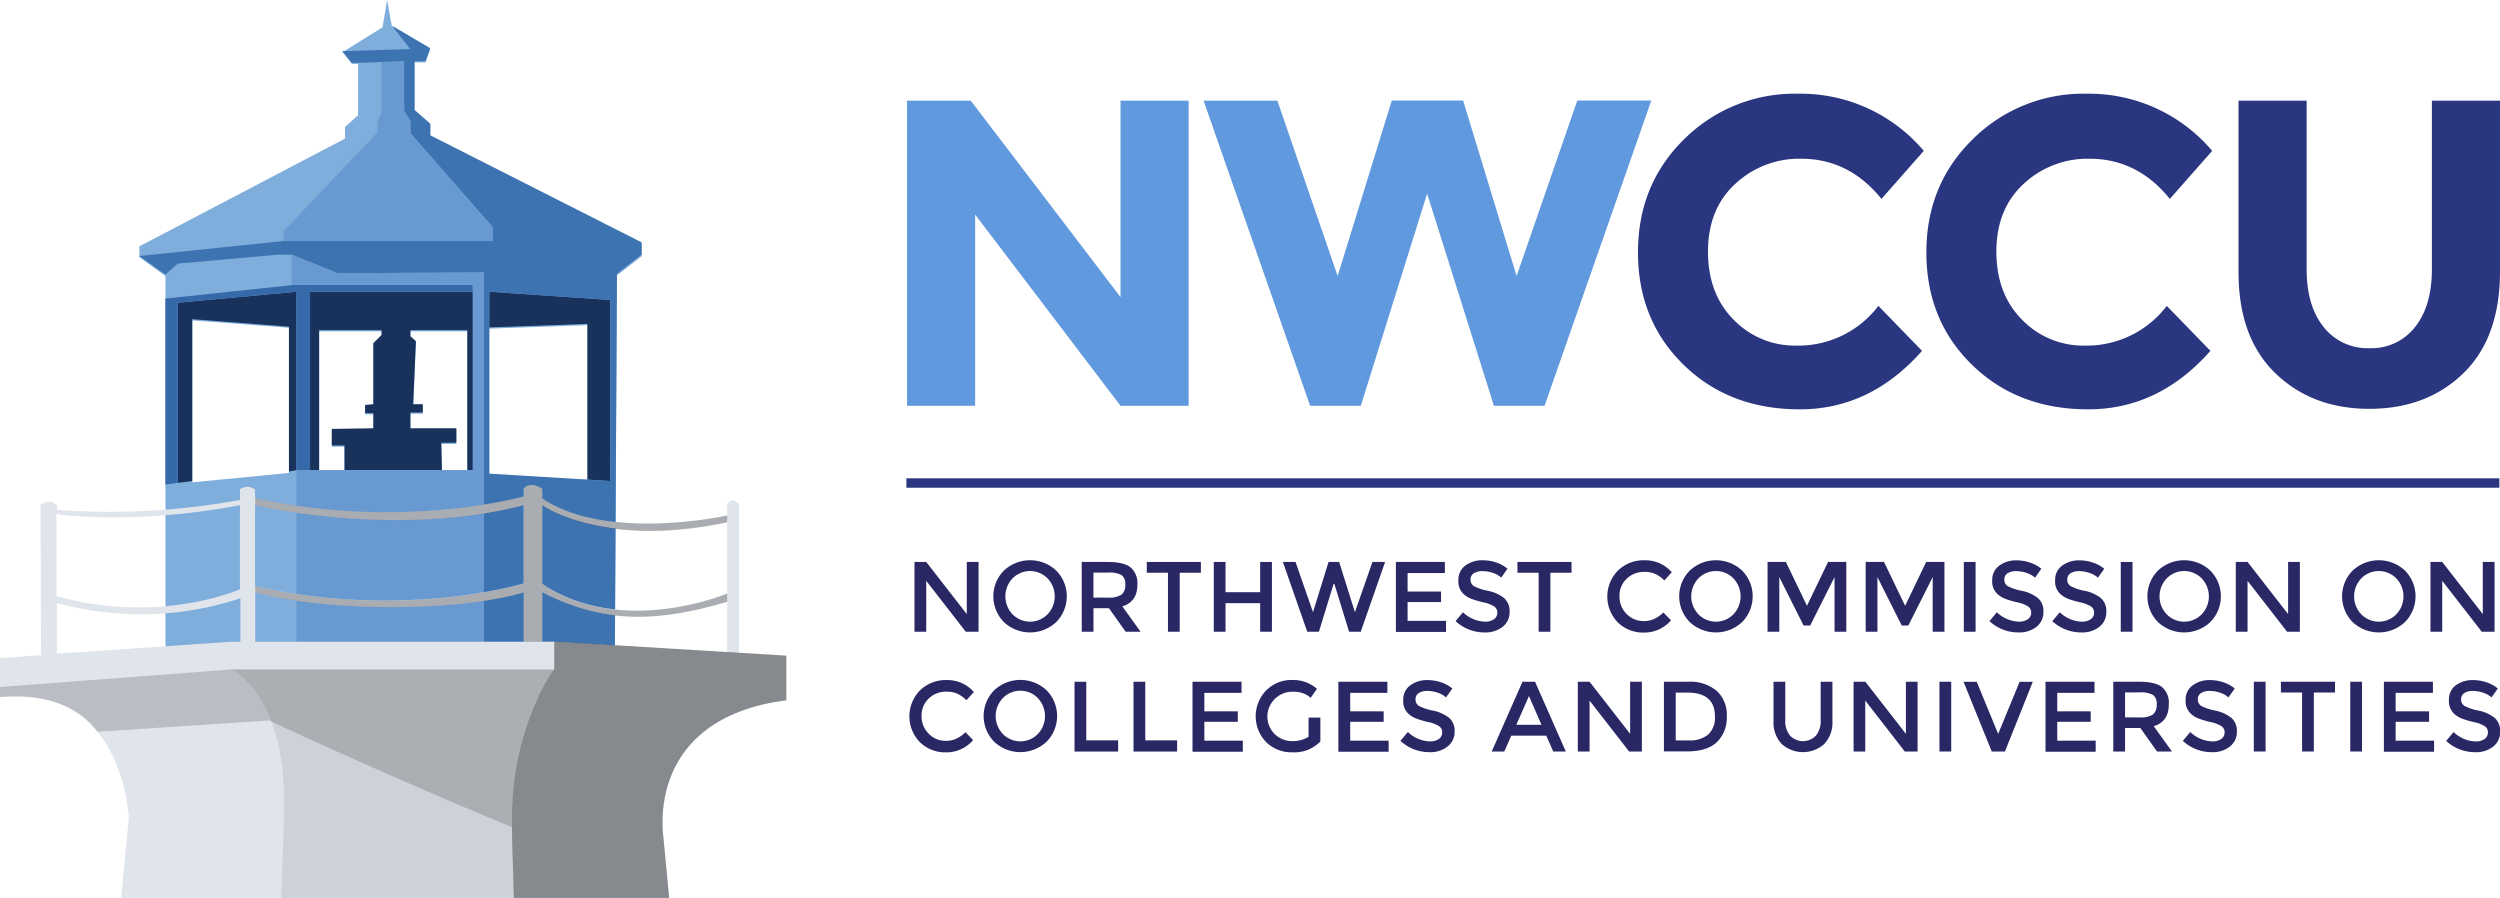 <svg xmlns="http://www.w3.org/2000/svg" viewBox="0 0 531.4 190.87"><defs><style>.cls-1{isolation:isolate;}.cls-2{fill:#7faddc;}.cls-12,.cls-3{fill:none;}.cls-4{fill:#18325b;}.cls-5{fill:#3569a9;}.cls-6{fill:#3e73b2;}.cls-7{fill:#6899d1;}.cls-8{fill:#e0e5ec;}.cls-11,.cls-13,.cls-9{fill:#231f20;}.cls-9{opacity:0.1;}.cls-10,.cls-11,.cls-13,.cls-9{mix-blend-mode:multiply;}.cls-10{opacity:0.4;}.cls-11{opacity:0.2;}.cls-12{stroke:#231f20;stroke-miterlimit:10;stroke-width:0.25px;}.cls-13{opacity:0.29;}.cls-14{fill:#6199de;}.cls-15{fill:#2a3680;}.cls-16{fill:#292865;}</style></defs><title>ncu-logo</title><g class="cls-1"><g id="Layer_1" data-name="Layer 1"><path class="cls-2" d="M91.47,38.36V35.88L88.11,33V22.6h2.33l1-2.77L83.3,15l-1-5.69-1,5.83L72.8,20.42l2,2.48h1.31V33.83l-2.77,2.48v2.48L29.63,61.69V64L35.17,68v79.59l13-.9H117l13.71,0.66,0.44-79.48,5.25-4.08V61.11Zm-30,71.49-20.56,2V77.44L61.42,79v30.8ZM81.11,79.77v1l-1.75,1.75v13l-1.75.15v1.75h1.75v3.21l-8.82.15v3.5h2.7v5.25h-5.4V79.77m31.5,29.75h-5.4l-0.15-5.83H97v-3.06H87.24V97.28h2.63V95.53h-2L88.4,82.11l-1.17-1V79.77h12.1v29.75Zm4.67,0.73V79.19l20.86-.75v32.84Z" transform="translate(0 -9.33)"/><polygon class="cls-3" points="104 100.65 124.86 101.67 124.86 68.84 104 69.59 104 100.65"/><polygon class="cls-3" points="64.33 99.92 67.83 99.92 73.23 99.92 93.94 99.92 99.34 99.92 100.5 99.92 100.5 62.01 64.33 62.01 64.33 99.92"/><polygon class="cls-3" points="40.85 67.84 40.85 102.26 61.42 100.51 61.42 69.44 40.85 67.84"/><polygon class="cls-4" points="37.79 102.64 40.85 102.26 40.85 67.84 61.42 69.44 61.42 100.24 63.02 99.92 63.02 62.01 37.79 64.34 37.79 102.64"/><polygon class="cls-3" points="40.85 102.26 61.42 100.51 61.42 69.44 40.85 67.84 40.85 102.26"/><polygon class="cls-3" points="104 100.65 124.86 101.67 124.86 68.84 104 69.59 104 100.65"/><polygon class="cls-3" points="70.53 94.67 70.53 91.17 79.36 91.03 79.36 87.82 77.61 87.82 77.61 86.07 79.36 85.92 79.36 72.94 81.11 71.19 81.11 70.17 67.83 70.17 67.83 99.92 73.23 99.92 73.23 94.67 70.53 94.67"/><polygon class="cls-3" points="87.23 70.17 87.23 71.48 88.4 72.5 87.81 85.92 89.86 85.92 89.86 87.67 87.23 87.67 87.23 91.03 97 91.03 97 94.09 93.79 94.09 93.94 99.92 99.34 99.92 99.34 70.17 87.23 70.17"/><polygon class="cls-4" points="64.33 99.92 67.83 99.92 67.83 70.17 81.11 70.17 81.11 71.19 79.36 72.94 79.36 85.92 77.61 86.07 77.61 87.82 79.36 87.82 79.36 91.03 70.53 91.17 70.53 94.67 73.23 94.67 73.23 99.92 93.94 99.92 93.79 94.09 97 94.09 97 91.03 87.23 91.03 87.23 87.67 89.86 87.67 89.86 85.92 87.81 85.92 88.4 72.5 87.23 71.48 87.23 70.17 99.34 70.17 99.34 99.92 100.5 99.92 100.5 62.01 64.33 62.01 64.33 99.92"/><polygon class="cls-3" points="40.85 102.26 61.42 100.24 61.42 69.44 40.85 67.84 40.85 102.26"/><polygon class="cls-3" points="67.83 99.92 73.23 99.92 73.23 94.67 70.53 94.67 70.53 91.17 79.36 91.03 79.36 87.82 77.61 87.82 77.61 86.07 79.36 85.92 79.36 72.94 81.11 71.19 81.11 70.17 67.83 70.17 67.83 99.92"/><polygon class="cls-3" points="87.23 71.48 88.4 72.5 87.81 85.92 89.86 85.92 89.86 87.67 87.23 87.67 87.23 91.03 97 91.03 97 94.09 93.79 94.09 93.94 99.92 99.34 99.92 99.34 70.17 87.23 70.17 87.23 71.48"/><polygon class="cls-4" points="104 69.59 124.86 68.84 124.86 101.94 129.7 102.26 129.7 63.76 104 62.01 104 69.59"/><polygon class="cls-3" points="104 69.59 104 100.65 124.86 101.94 124.86 68.84 104 69.59"/><polygon class="cls-5" points="35.16 63.46 35.16 102.99 37.79 102.64 37.79 64.34 63.02 62.01 63.02 99.92 65.92 99.92 65.92 62.01 100.5 62.01 100.5 60.55 62.58 60.55 35.16 63.46"/><path class="cls-6" d="M91.46,38.09V35.61l-3.35-2.92V22.34h2.33l1-2.77-8.17-4.81,3.94,5-14.44.44,2,2.48h1.31l9.77-.29v10.5L87.23,35v2.63l17.5,20v2.92H60.25L29.62,63.75l5.54,3.94h0l2.63-2.33,21.29-1.9H62l9.77,3.94,31.06-.15v79.12H117L130.69,147l0.44-79.48,5.25-4.08V60.84Zm38.24,73.5L104,110V71.34l25.7,1.76v38.5Z" transform="translate(0 -9.33)"/><polygon class="cls-7" points="62 54.13 62 60.55 100.5 60.55 100.5 62.01 100.5 99.92 99.34 99.92 93.94 99.92 73.23 99.92 67.83 99.92 63.02 99.92 63.02 137.04 102.84 137.04 102.84 62.01 102.84 57.92 71.77 58.07 62 54.13"/><polygon class="cls-7" points="87.23 28.32 87.23 25.69 85.92 23.5 85.92 13 81.11 13.15 81.11 23.79 80.23 25.98 80.23 28.17 60.25 49.17 60.25 51.21 104.73 51.21 104.73 48.3 87.23 28.32"/><path class="cls-8" d="M141,187.19c-2.41-27,26.14-29,26.14-29v-9.5l-10.06-.56-39.27-2.41h-2.55v-10.5c13.56,7,25.23,6.13,39.3,2V148l2.52,0.15V116.5s-1.42-1.75-2.52,0v2.41s-25.52,5.69-39.3-3.65v-2s-2.48-1.9-3.94,0v1.6s-25.67,7.29-57.1.36v-1.82a2.63,2.63,0,0,0-3.21-.07v2.26a152,152,0,0,1-38.88,2.11v-0.95a2.45,2.45,0,0,0-3.5-.07c0,1.82.09,31.9,0.09,31.9L0,149.22v8.26H4.38c21.92,0,23,25.67,23,25.67l-1.63,17.06H142.23C141.66,194.15,141.25,189.68,141,187.19Zm-25.74-70.48s12.62,9.19,39.3,3.57v15.17s-22.17,9.41-39.3-2v-16.7ZM51,145.74H49l-36.9,2.54V137.5a67.29,67.29,0,0,0,39-1v9.26Zm0-11.16s-17,7.61-39,1.46V118.61s15.77,2.48,39-1.9v17.87Zm60.31,11.16H54.25v-10.5s10.21,3.14,29,3.14,28.07-3.14,28.07-3.14v10.5Zm0-12.4s-25.38,7.8-57.1.58V116.71s29.5,7.15,57.1,0v16.63Z" transform="translate(0 -9.33)"/><path class="cls-9" d="M108.8,184.6s-0.71-19.49,9-33H49s12.12,4.82,11.39,30.78c-0.1,3.47-.31,9.67-0.59,17.79h49.56Z" transform="translate(0 -9.33)"/><path class="cls-10" d="M141,187.19s-4.16-25.16,26.14-29v-9.5l-49.33-3v5.9s-9.33,12-9,33c0,2.34.19,7.79,0.43,15.6h33Z" transform="translate(0 -9.33)"/><path class="cls-11" d="M57.2,162.47h0c14,6.56,35.66,16.14,51.59,22.67,0-5.28-.1-20.08,9-33.5H49L0,155.36v2.12s13.89-2,20.72,7.39" transform="translate(0 -9.33)"/><path class="cls-12" d="M131.55,146.39" transform="translate(0 -9.33)"/><path class="cls-13" d="M154.59,118.9s-25.52,5.69-39.3-3.65v-2s-2.48-1.9-3.94,0v1.6s-25.67,7.29-57.1.36v1.53s29.5,7.15,57.1,0v16.63s-25.38,7.8-57.1.58v1.31s10.21,3.14,29,3.14,28.07-3.14,28.07-3.14v10.5h3.94v-10.5c13.56,7,25.23,6.13,39.3,2v-1.75s-22.17,9.41-39.3-2v-16.7s12.62,9.19,39.3,3.57V118.9Z" transform="translate(0 -9.33)"/><path class="cls-14" d="M238.18,30.73h14.48V95.59H238.18l-30.9-40.64V95.59H192.8V30.73h13.55l31.83,41.76V30.73Z" transform="translate(0 -9.33)"/><path class="cls-14" d="M284.33,68l11.51-37.3H311L322.37,68l12.9-37.3H351L328.31,95.59H317.55l-14.2-45.1-14.1,45.1H278.48L255.84,30.73h15.68Z" transform="translate(0 -9.33)"/><path class="cls-15" d="M381.82,82.79a21.36,21.36,0,0,0,17.45-8.44l9.28,9.56q-11,12.44-26,12.43t-24.68-9.47q-9.7-9.46-9.7-23.89T358,38.9a33.29,33.29,0,0,1,24.17-9.65A34.26,34.26,0,0,1,408.92,41.4l-9,10.21q-6.87-8.54-17.07-8.54a19.9,19.9,0,0,0-14,5.34q-5.8,5.34-5.8,14.38t5.48,14.52A18.06,18.06,0,0,0,381.82,82.79Z" transform="translate(0 -9.33)"/><path class="cls-15" d="M443.12,82.79a21.36,21.36,0,0,0,17.45-8.44l9.28,9.56q-11,12.44-26,12.43t-24.68-9.47q-9.7-9.46-9.7-23.89t9.88-24.08a33.29,33.29,0,0,1,24.17-9.65A34.26,34.26,0,0,1,470.22,41.4l-9,10.21q-6.87-8.54-17.07-8.54a19.9,19.9,0,0,0-14,5.34q-5.8,5.34-5.8,14.38t5.48,14.52A18.06,18.06,0,0,0,443.12,82.79Z" transform="translate(0 -9.33)"/><path class="cls-15" d="M493.91,78.84a11.85,11.85,0,0,0,9.74,4.5,11.72,11.72,0,0,0,9.7-4.5q3.57-4.5,3.57-12.3V30.73H531.4V67q0,14.11-7.79,21.67t-20,7.56q-12.16,0-20-7.61T475.82,67V30.73H490.3V66.55Q490.3,74.34,493.91,78.84Z" transform="translate(0 -9.33)"/><path class="cls-16" d="M205.48,128.78H208v14.83h-2.72l-8.4-10.82v10.82h-2.5V128.78h2.5l8.62,11.08V128.78Z" transform="translate(0 -9.33)"/><path class="cls-16" d="M224.51,141.56a8.13,8.13,0,0,1-11.12,0,7.79,7.79,0,0,1,0-10.95,8.14,8.14,0,0,1,11.12,0A7.79,7.79,0,0,1,224.51,141.56Zm-1.84-9.28a5.2,5.2,0,0,0-7.45,0,5.54,5.54,0,0,0,0,7.62,5.2,5.2,0,0,0,7.45,0A5.54,5.54,0,0,0,222.68,132.28Z" transform="translate(0 -9.33)"/><path class="cls-16" d="M241.76,133.59q0,3.67-3.2,4.63l3.88,5.39h-3.18l-3.54-5h-3.29v5h-2.5V128.78h5.52q3.39,0,4.86,1.15A4.38,4.38,0,0,1,241.76,133.59Zm-3.33,2.1a2.64,2.64,0,0,0,.76-2.11,2.26,2.26,0,0,0-.79-2,5.22,5.22,0,0,0-2.8-.54h-3.18v5.31h3.12A4.59,4.59,0,0,0,238.43,135.69Z" transform="translate(0 -9.33)"/><path class="cls-16" d="M250.76,131.07v12.54h-2.5V131.07h-4.5v-2.29h11.5v2.29h-4.5Z" transform="translate(0 -9.33)"/><path class="cls-16" d="M258,143.61V128.78h2.5v6.43h7.36v-6.43h2.5v14.83h-2.5v-6.07h-7.36v6.07H258Z" transform="translate(0 -9.33)"/><path class="cls-16" d="M279.09,139.45l3.31-10.67h2.25L288,139.45l3.73-10.67h2.69l-5.18,14.83h-2.48l-3.12-10.16h-0.17l-3.12,10.16h-2.48l-5.18-14.83h2.69Z" transform="translate(0 -9.33)"/><path class="cls-16" d="M307.12,128.78v2.36h-7.92v3.93h7.11v2.23h-7.11v4h8.17v2.36H296.71V128.78h10.42Z" transform="translate(0 -9.33)"/><path class="cls-16" d="M315.07,130.73a3.29,3.29,0,0,0-1.79.45,1.49,1.49,0,0,0-.7,1.35,1.57,1.57,0,0,0,.7,1.38,10.56,10.56,0,0,0,3,1,8.21,8.21,0,0,1,3.44,1.55,3.67,3.67,0,0,1,1.16,2.94,3.89,3.89,0,0,1-1.46,3.15,5.83,5.83,0,0,1-3.84,1.21,9,9,0,0,1-6.18-2.4l1.57-1.89a7.07,7.07,0,0,0,4.67,2,3.18,3.18,0,0,0,1.92-.52,1.63,1.63,0,0,0,.71-1.38,1.55,1.55,0,0,0-.67-1.34,7,7,0,0,0-2.3-.87,20.68,20.68,0,0,1-2.48-.72,5.59,5.59,0,0,1-1.51-.86A3.59,3.59,0,0,1,310,132.7a3.72,3.72,0,0,1,1.5-3.17,6,6,0,0,1,3.7-1.11,8.89,8.89,0,0,1,2.82.47,7.39,7.39,0,0,1,2.42,1.32l-1.34,1.89a5.06,5.06,0,0,0-1.78-1A6.87,6.87,0,0,0,315.07,130.73Z" transform="translate(0 -9.33)"/><path class="cls-16" d="M329.55,131.07v12.54h-2.5V131.07h-4.5v-2.29h11.5v2.29h-4.5Z" transform="translate(0 -9.33)"/><path class="cls-16" d="M349.35,141.34a5.24,5.24,0,0,0,2.23-.43,7.68,7.68,0,0,0,2-1.39l1.61,1.66a7.42,7.42,0,0,1-5.72,2.61,7.66,7.66,0,0,1-5.58-2.16,7.87,7.87,0,0,1,0-11,7.84,7.84,0,0,1,5.71-2.21,7.47,7.47,0,0,1,5.76,2.55l-1.59,1.74a6.94,6.94,0,0,0-2-1.42,5.62,5.62,0,0,0-2.22-.4,5.27,5.27,0,0,0-3.78,1.45,4.9,4.9,0,0,0-1.53,3.71,5.13,5.13,0,0,0,1.52,3.78A4.92,4.92,0,0,0,349.35,141.34Z" transform="translate(0 -9.33)"/><path class="cls-16" d="M370.3,141.56a8.13,8.13,0,0,1-11.12,0,7.79,7.79,0,0,1,0-10.95,8.14,8.14,0,0,1,11.12,0A7.79,7.79,0,0,1,370.3,141.56Zm-1.84-9.28a5.2,5.2,0,0,0-7.45,0,5.54,5.54,0,0,0,0,7.62,5.2,5.2,0,0,0,7.45,0A5.54,5.54,0,0,0,368.46,132.28Z" transform="translate(0 -9.33)"/><path class="cls-16" d="M378.21,143.61h-2.5V128.78h3.9l4.48,9.32,4.48-9.32h3.88v14.83h-2.5V132l-5.18,10.29h-1.4L378.21,132v11.59Z" transform="translate(0 -9.33)"/><path class="cls-16" d="M399.07,143.61h-2.5V128.78h3.9l4.48,9.32,4.48-9.32h3.88v14.83h-2.5V132l-5.18,10.29h-1.4L399.07,132v11.59Z" transform="translate(0 -9.33)"/><path class="cls-16" d="M417.43,128.78h2.5v14.83h-2.5V128.78Z" transform="translate(0 -9.33)"/><path class="cls-16" d="M428.54,130.73a3.29,3.29,0,0,0-1.79.45,1.49,1.49,0,0,0-.7,1.35,1.57,1.57,0,0,0,.7,1.38,10.56,10.56,0,0,0,3,1,8.21,8.21,0,0,1,3.44,1.55,3.67,3.67,0,0,1,1.16,2.94,3.89,3.89,0,0,1-1.46,3.15,5.83,5.83,0,0,1-3.84,1.21,9,9,0,0,1-6.17-2.4l1.57-1.89a7.07,7.07,0,0,0,4.67,2,3.18,3.18,0,0,0,1.92-.52,1.63,1.63,0,0,0,.71-1.38,1.55,1.55,0,0,0-.67-1.34,7,7,0,0,0-2.3-.87,20.68,20.68,0,0,1-2.48-.72,5.6,5.6,0,0,1-1.51-.86,3.59,3.59,0,0,1-1.32-3.06,3.72,3.72,0,0,1,1.5-3.17,6,6,0,0,1,3.7-1.11,8.89,8.89,0,0,1,2.82.47,7.39,7.39,0,0,1,2.42,1.32l-1.34,1.89a5.06,5.06,0,0,0-1.78-1A6.87,6.87,0,0,0,428.54,130.73Z" transform="translate(0 -9.33)"/><path class="cls-16" d="M441.91,130.73a3.29,3.29,0,0,0-1.79.45,1.49,1.49,0,0,0-.7,1.35,1.57,1.57,0,0,0,.7,1.38,10.56,10.56,0,0,0,3,1,8.21,8.21,0,0,1,3.44,1.55,3.67,3.67,0,0,1,1.16,2.94,3.89,3.89,0,0,1-1.46,3.15,5.83,5.83,0,0,1-3.84,1.21,9,9,0,0,1-6.17-2.4l1.57-1.89a7.07,7.07,0,0,0,4.67,2,3.18,3.18,0,0,0,1.92-.52,1.63,1.63,0,0,0,.71-1.38,1.55,1.55,0,0,0-.67-1.34,7,7,0,0,0-2.3-.87,20.68,20.68,0,0,1-2.48-.72,5.6,5.6,0,0,1-1.51-.86,3.59,3.59,0,0,1-1.32-3.06,3.72,3.72,0,0,1,1.5-3.17,6,6,0,0,1,3.7-1.11,8.89,8.89,0,0,1,2.82.47,7.39,7.39,0,0,1,2.42,1.32l-1.34,1.89a5.06,5.06,0,0,0-1.78-1A6.87,6.87,0,0,0,441.91,130.73Z" transform="translate(0 -9.33)"/><path class="cls-16" d="M450.79,128.78h2.5v14.83h-2.5V128.78Z" transform="translate(0 -9.33)"/><path class="cls-16" d="M469.82,141.56a8.13,8.13,0,0,1-11.12,0,7.79,7.79,0,0,1,0-10.95,8.14,8.14,0,0,1,11.12,0A7.79,7.79,0,0,1,469.82,141.56ZM468,132.28a5.2,5.2,0,0,0-7.45,0,5.54,5.54,0,0,0,0,7.62,5.2,5.2,0,0,0,7.45,0A5.54,5.54,0,0,0,468,132.28Z" transform="translate(0 -9.33)"/><path class="cls-16" d="M486.36,128.78h2.5v14.83h-2.72l-8.4-10.82v10.82h-2.5V128.78h2.5l8.62,11.08V128.78Z" transform="translate(0 -9.33)"/><path class="cls-16" d="M511.2,141.56a8.13,8.13,0,0,1-11.12,0,7.79,7.79,0,0,1,0-10.95,8.14,8.14,0,0,1,11.12,0A7.79,7.79,0,0,1,511.2,141.56Zm-1.84-9.28a5.2,5.2,0,0,0-7.45,0,5.54,5.54,0,0,0,0,7.62,5.2,5.2,0,0,0,7.45,0A5.54,5.54,0,0,0,509.37,132.28Z" transform="translate(0 -9.33)"/><path class="cls-16" d="M527.74,128.78h2.5v14.83h-2.72l-8.4-10.82v10.82h-2.5V128.78h2.5l8.62,11.08V128.78Z" transform="translate(0 -9.33)"/><path class="cls-16" d="M201,166.8a5.24,5.24,0,0,0,2.23-.43,7.68,7.68,0,0,0,2-1.39l1.61,1.66a7.42,7.42,0,0,1-5.72,2.61,7.66,7.66,0,0,1-5.58-2.16,7.87,7.87,0,0,1,0-11,7.84,7.84,0,0,1,5.71-2.21,7.47,7.47,0,0,1,5.76,2.55l-1.59,1.74a7,7,0,0,0-2-1.42,5.61,5.61,0,0,0-2.22-.4,5.27,5.27,0,0,0-3.78,1.45,4.9,4.9,0,0,0-1.53,3.71,5.13,5.13,0,0,0,1.52,3.78A4.91,4.91,0,0,0,201,166.8Z" transform="translate(0 -9.33)"/><path class="cls-16" d="M222.45,167a8.13,8.13,0,0,1-11.12,0,7.79,7.79,0,0,1,0-10.95,8.14,8.14,0,0,1,11.12,0A7.79,7.79,0,0,1,222.45,167Zm-1.84-9.28a5.2,5.2,0,0,0-7.45,0,5.54,5.54,0,0,0,0,7.62,5.2,5.2,0,0,0,7.45,0A5.54,5.54,0,0,0,220.62,157.74Z" transform="translate(0 -9.33)"/><path class="cls-16" d="M228.4,169.08V154.24h2.5V166.7h6.77v2.38H228.4Z" transform="translate(0 -9.33)"/><path class="cls-16" d="M240.94,169.08V154.24h2.5V166.7h6.77v2.38h-9.27Z" transform="translate(0 -9.33)"/><path class="cls-16" d="M263.9,154.24v2.36H256v3.93h7.11v2.23H256v4h8.17v2.36H253.48V154.24H263.9Z" transform="translate(0 -9.33)"/><path class="cls-16" d="M278.16,161.86h2.5v5.07a7.7,7.7,0,0,1-6,2.31,7.57,7.57,0,0,1-5.51-2.16,7.87,7.87,0,0,1,0-11,7.53,7.53,0,0,1,5.46-2.21,7.77,7.77,0,0,1,5.33,1.87l-1.34,1.91a5.22,5.22,0,0,0-1.75-1,6.63,6.63,0,0,0-2-.29,5.27,5.27,0,0,0-3.78,1.45,5.22,5.22,0,0,0,3.55,9.05,6.41,6.41,0,0,0,3.53-.91v-4.07Z" transform="translate(0 -9.33)"/><path class="cls-16" d="M294.9,154.24v2.36H287v3.93h7.11v2.23H287v4h8.17v2.36H284.48V154.24H294.9Z" transform="translate(0 -9.33)"/><path class="cls-16" d="M303.38,156.19a3.29,3.29,0,0,0-1.79.45,1.49,1.49,0,0,0-.7,1.35,1.57,1.57,0,0,0,.7,1.38,10.56,10.56,0,0,0,3,1,8.21,8.21,0,0,1,3.44,1.55,3.67,3.67,0,0,1,1.16,2.94A3.89,3.89,0,0,1,307.7,168a5.84,5.84,0,0,1-3.84,1.21,9,9,0,0,1-6.18-2.4l1.57-1.89a7.07,7.07,0,0,0,4.67,2,3.19,3.19,0,0,0,1.92-.52,1.63,1.63,0,0,0,.71-1.38,1.55,1.55,0,0,0-.67-1.34,7,7,0,0,0-2.3-.87,20.69,20.69,0,0,1-2.48-.72,5.59,5.59,0,0,1-1.51-.86,3.59,3.59,0,0,1-1.32-3.06,3.72,3.72,0,0,1,1.5-3.17,6,6,0,0,1,3.7-1.11,8.89,8.89,0,0,1,2.82.47,7.4,7.4,0,0,1,2.42,1.32l-1.34,1.89a5.06,5.06,0,0,0-1.78-1A6.87,6.87,0,0,0,303.38,156.19Z" transform="translate(0 -9.33)"/><path class="cls-16" d="M321.24,165.7l-1.49,3.37h-2.67l6.54-14.83h2.67l6.54,14.83h-2.67l-1.49-3.37h-7.43Zm6.41-2.31L325,157.28l-2.69,6.11h5.39Z" transform="translate(0 -9.33)"/><path class="cls-16" d="M346.53,154.24H349v14.83h-2.72l-8.4-10.82v10.82h-2.5V154.24h2.5l8.62,11.08V154.24Z" transform="translate(0 -9.33)"/><path class="cls-16" d="M364.91,156.18a6.92,6.92,0,0,1,2.14,5.4,7.27,7.27,0,0,1-2.08,5.47q-2.08,2-6.37,2h-4.92V154.24h5.09A8.83,8.83,0,0,1,364.91,156.18Zm-0.38,5.46q0-5.09-5.84-5.09h-2.5v10.16H359a6,6,0,0,0,4.13-1.28A4.82,4.82,0,0,0,364.52,161.65Z" transform="translate(0 -9.33)"/><path class="cls-16" d="M380.48,165.68a3.8,3.8,0,0,0,5.52,0,4.79,4.79,0,0,0,1-3.23v-8.21h2.5v8.32a6.6,6.6,0,0,1-1.76,4.93,6.77,6.77,0,0,1-9,0,6.6,6.6,0,0,1-1.76-4.93v-8.32h2.5v8.21A4.79,4.79,0,0,0,380.48,165.68Z" transform="translate(0 -9.33)"/><path class="cls-16" d="M405.1,154.24h2.5v14.83h-2.72l-8.4-10.82v10.82H394V154.24h2.5l8.62,11.08V154.24Z" transform="translate(0 -9.33)"/><path class="cls-16" d="M412.25,154.24h2.5v14.83h-2.5V154.24Z" transform="translate(0 -9.33)"/><path class="cls-16" d="M426.17,169.08h-2.8l-6-14.83h2.8l4.56,11.08,4.56-11.08h2.8Z" transform="translate(0 -9.33)"/><path class="cls-16" d="M445.21,154.24v2.36h-7.92v3.93h7.11v2.23h-7.11v4h8.17v2.36H434.79V154.24h10.42Z" transform="translate(0 -9.33)"/><path class="cls-16" d="M461,159.06q0,3.67-3.2,4.63l3.88,5.39h-3.18l-3.54-5H451.7v5h-2.5V154.24h5.52q3.4,0,4.86,1.15A4.38,4.38,0,0,1,461,159.06Zm-3.33,2.1a2.64,2.64,0,0,0,.76-2.11,2.26,2.26,0,0,0-.78-2,5.22,5.22,0,0,0-2.8-.54H451.7v5.31h3.12A4.59,4.59,0,0,0,457.7,161.16Z" transform="translate(0 -9.33)"/><path class="cls-16" d="M469.66,156.19a3.29,3.29,0,0,0-1.79.45,1.49,1.49,0,0,0-.7,1.35,1.57,1.57,0,0,0,.7,1.38,10.56,10.56,0,0,0,3,1,8.21,8.21,0,0,1,3.44,1.55,3.67,3.67,0,0,1,1.16,2.94A3.89,3.89,0,0,1,474,168a5.83,5.83,0,0,1-3.84,1.21,9,9,0,0,1-6.17-2.4l1.57-1.89a7.07,7.07,0,0,0,4.67,2,3.18,3.18,0,0,0,1.92-.52,1.63,1.63,0,0,0,.71-1.38,1.55,1.55,0,0,0-.67-1.34,7,7,0,0,0-2.3-.87,20.68,20.68,0,0,1-2.48-.72,5.6,5.6,0,0,1-1.51-.86,3.59,3.59,0,0,1-1.32-3.06,3.72,3.72,0,0,1,1.5-3.17,6,6,0,0,1,3.7-1.11,8.89,8.89,0,0,1,2.82.47,7.39,7.39,0,0,1,2.42,1.32l-1.34,1.89a5.06,5.06,0,0,0-1.78-1A6.87,6.87,0,0,0,469.66,156.19Z" transform="translate(0 -9.33)"/><path class="cls-16" d="M479.07,154.24h2.5v14.83h-2.5V154.24Z" transform="translate(0 -9.33)"/><path class="cls-16" d="M491.83,156.53v12.54h-2.5V156.53h-4.5v-2.29h11.5v2.29h-4.5Z" transform="translate(0 -9.33)"/><path class="cls-16" d="M499.57,154.24h2.5v14.83h-2.5V154.24Z" transform="translate(0 -9.33)"/><path class="cls-16" d="M517.14,154.24v2.36h-7.92v3.93h7.11v2.23h-7.11v4h8.17v2.36H506.72V154.24h10.42Z" transform="translate(0 -9.33)"/><path class="cls-16" d="M525.62,156.19a3.29,3.29,0,0,0-1.79.45,1.49,1.49,0,0,0-.7,1.35,1.57,1.57,0,0,0,.7,1.38,10.56,10.56,0,0,0,3,1,8.21,8.21,0,0,1,3.44,1.55,3.67,3.67,0,0,1,1.16,2.94,3.89,3.89,0,0,1-1.46,3.15,5.83,5.83,0,0,1-3.84,1.21,9,9,0,0,1-6.17-2.4l1.57-1.89a7.07,7.07,0,0,0,4.67,2,3.18,3.18,0,0,0,1.92-.52,1.63,1.63,0,0,0,.71-1.38,1.55,1.55,0,0,0-.67-1.34,7,7,0,0,0-2.3-.87,20.68,20.68,0,0,1-2.48-.72,5.6,5.6,0,0,1-1.51-.86,3.59,3.59,0,0,1-1.32-3.06A3.72,3.72,0,0,1,522,155a6,6,0,0,1,3.7-1.11,8.89,8.89,0,0,1,2.82.47,7.39,7.39,0,0,1,2.42,1.32l-1.34,1.89a5.06,5.06,0,0,0-1.78-1A6.87,6.87,0,0,0,525.62,156.19Z" transform="translate(0 -9.33)"/><rect class="cls-15" x="192.66" y="101.67" width="338.6" height="2"/></g></g></svg>
